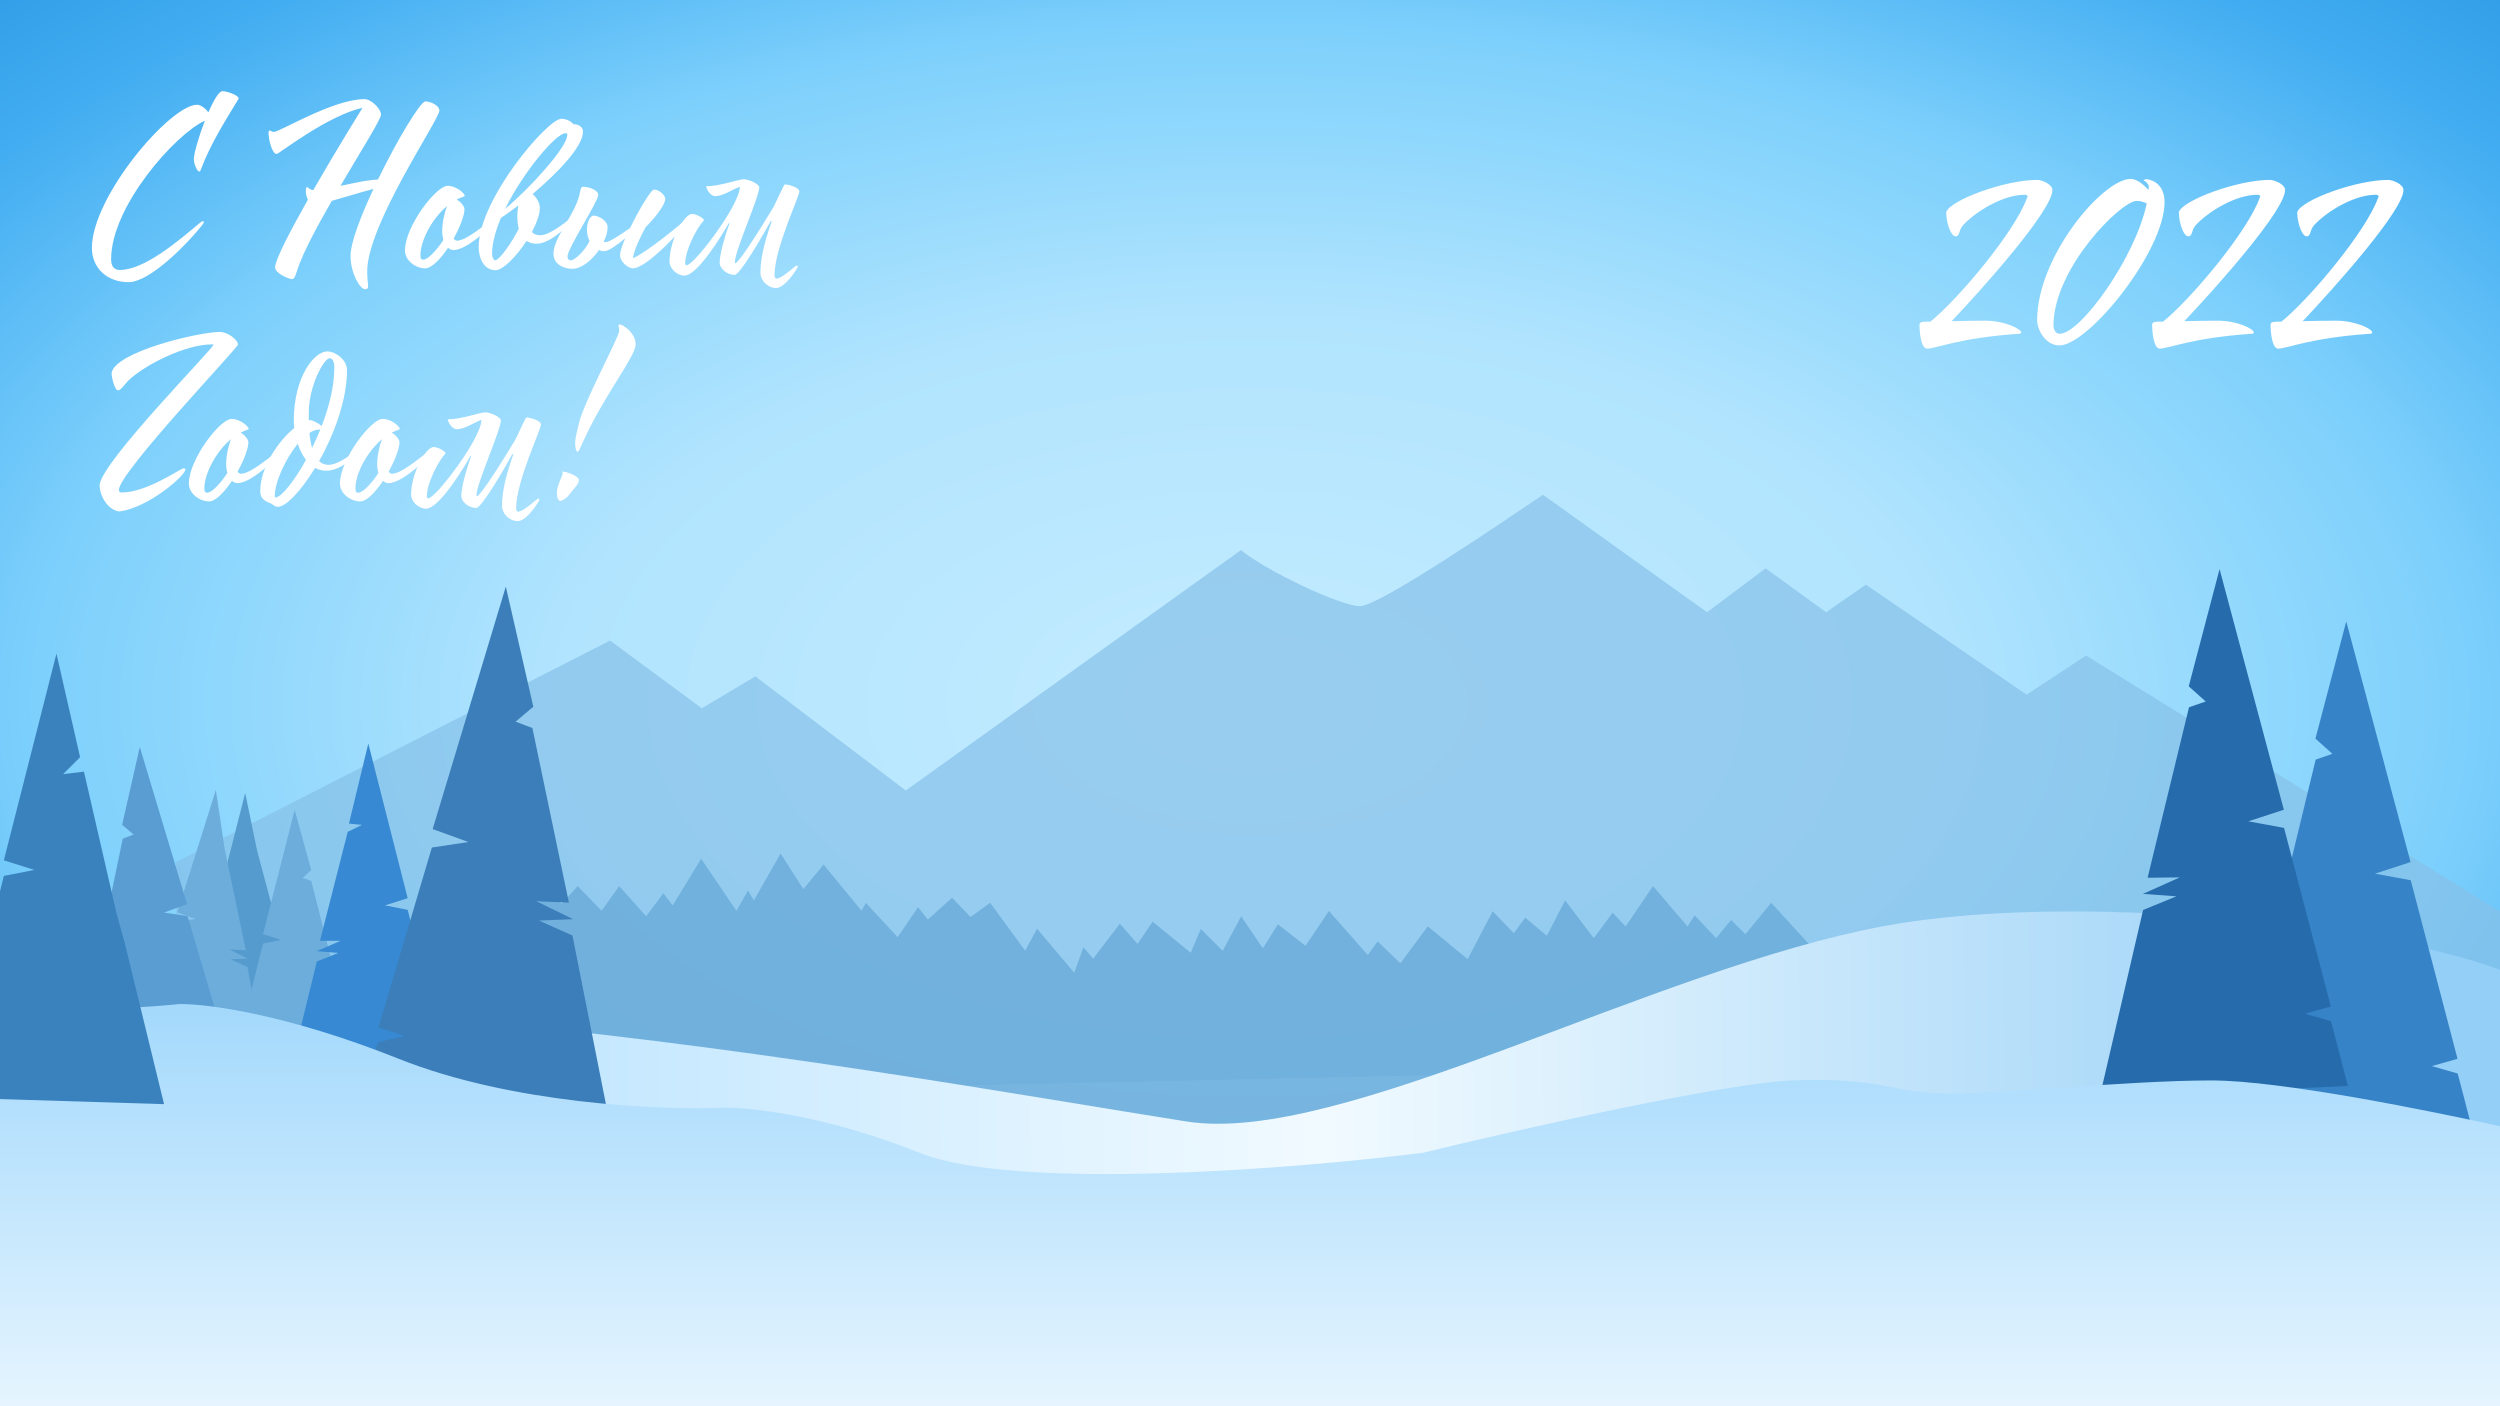 <svg width="1920" height="1080" viewBox="0 0 1920 1080" fill="none" xmlns="http://www.w3.org/2000/svg">
<rect width="1920" height="1080" fill="url(#paint0_radial_36_33975)"/>
<path opacity="0.7" d="M468.536 491.952L135 662.119V847L1920 807.474V700L1602.05 503.467L1556.5 533.5L1433 449L1402.44 470.201L1356 436.5L1311 470.201L1185 380C1157.5 398.5 1059.57 465.5 1044.5 465.5C1029.43 465.5 973.271 438.8 953 422.5L695.645 607.103L580.054 519.46L539 544L468.536 491.952Z" fill="#86C1E9"/>
<path opacity="0.8" d="M408.171 668.444C405.062 676.228 397.509 692.731 392.174 696.472L265.896 907.065L1520.02 868.042L1360.27 693.308L1340.5 717.5L1329.47 706.568L1318 720.5L1301.5 703L1296 711.5L1269.5 680.5L1248.5 711.5L1238.5 701L1224 720.5L1202 691.5L1188 718.707L1171.35 704.763L1162.59 716.687L1146.4 699.868L1127.14 736.638L1096.54 711.436L1075.51 739.77L1058.06 723.026L1050.47 733.455L1020.61 699.663L1002.64 726.387L981.415 709.873L969.896 728.372L953.234 703.749L939.04 730.244L922.221 713.462L914.481 731.733L885.224 707.873L873.619 724.954L860.035 709.4L839.544 736.277L832.057 727.474L825.032 747.126L796.433 713.257L787.347 730.185L760.465 693.365L745.324 704.252L731.153 689.446L712.578 706.237L705.049 696.725L689.38 719.749L665.032 693.455L661.598 699.36L632.5 664L616.985 682.84L599.5 655.5L578.959 691.554L574.5 684L565.536 699.489L538.5 659.5L516.617 695.335L509.5 686L496.266 703.689L475.5 680.533L462 699.489L443.667 680.533L431.217 694.105L408.171 668.444Z" fill="#69AAD8"/>
<path d="M1920 744.779V1080L0 1078.51V805.049C71.352 773.959 161.755 767.309 339 782.136C560.557 800.67 792.97 842.8 911.5 861.334C1030.03 879.868 1268.95 743.997 1447.5 711.114C1590.34 684.807 1822.81 708.906 1920 744.779Z" fill="url(#paint1_linear_36_33975)"/>
<path d="M146.349 788.234L143.865 798.191L140 813.957L238 817L220.056 743.426L206.806 738.17L220.056 737.064L205.425 730.702H218.124L197.5 653.5L188.31 609L164.017 704.426L178.096 708.851L164.017 711.617L146.349 782.426L156.563 785.191L146.349 788.234Z" fill="#559BCD"/>
<path d="M113.934 783.31L110.901 793.115L106.169 808.642L203.849 817.112L190.011 742.656L177.072 736.674L190.363 736.304L176.107 729.141L188.787 729.845L172.473 651.618L165.763 606.677L136.219 700.61L150.031 705.809L135.82 707.79L114.256 777.511L124.301 780.839L113.934 783.31Z" fill="#6CADDC"/>
<path d="M184.349 801.234L181.865 811.191L178 826.957L276 830L258.056 756.426L244.806 751.17L258.056 750.064L243.425 743.702H256.124L239.008 676.489L232.383 674.277L239.008 668.191L226.31 622L202.017 717.426L216.096 721.851L202.017 724.617L184.349 795.426L194.563 798.191L184.349 801.234Z" fill="#6CADDC"/>
<g filter="url(#filter0_d_36_33975)">
<path d="M1494.69 155.87C1494.69 157.01 1494.88 158.34 1494.88 159.48C1495.64 166.51 1498.68 174.49 1501.91 174.49C1505.33 174.49 1504 170.12 1507.61 165.94C1517.68 155.11 1538.58 142.57 1554.92 142.57C1556.44 142.57 1557.01 143.14 1557.2 143.71C1557.2 144.09 1557.01 144.66 1556.63 145.23C1547.7 170.31 1504.76 221.99 1482.53 240.04H1481.2C1477.78 240.04 1474.36 239.85 1474.17 242.13C1474.17 248.97 1475.5 260.75 1480.06 260.75C1486.71 260.75 1504.95 252.39 1550.55 249.35C1551.88 249.35 1552.26 248.59 1552.26 248.21C1552.26 245.93 1540.29 239.28 1524.14 239.28C1516.54 239.28 1507.23 239.47 1498.87 239.66C1522.81 214.39 1577.72 153.02 1576.2 138.39C1575.82 134.59 1568.41 131.17 1564.42 131.17C1539.91 131.17 1497.92 146.56 1494.69 155.87Z" fill="white"/>
<path d="M1636.34 130.41C1615.06 130.41 1564.52 189.88 1564.52 238.9C1564.52 246.12 1570.79 258.28 1581.62 258.28C1603.85 258.28 1662.37 186.08 1662.37 148.27C1662.37 131.93 1649.26 130.6 1648.31 130.6C1647.74 130.6 1646.41 131.17 1646.41 131.55C1646.41 131.74 1646.6 131.93 1646.79 131.93C1647.74 131.93 1650.21 134.59 1650.21 135.92C1650.21 136.87 1650.21 137.82 1650.02 138.96C1646.41 134.78 1641.09 130.41 1636.34 130.41ZM1581.81 249.35C1578.96 249.35 1577.06 246.31 1577.06 243.08C1577.06 199 1628.93 147.32 1640.9 147.32C1644.13 147.32 1646.79 148.27 1648.69 149.22C1640.14 190.45 1597.96 249.35 1581.81 249.35Z" fill="white"/>
<path d="M1673.37 155.87C1673.37 157.01 1673.56 158.34 1673.56 159.48C1674.32 166.51 1677.36 174.49 1680.59 174.49C1684.01 174.49 1682.68 170.12 1686.29 165.94C1696.36 155.11 1717.26 142.57 1733.6 142.57C1735.12 142.57 1735.69 143.14 1735.88 143.71C1735.88 144.09 1735.69 144.66 1735.31 145.23C1726.38 170.31 1683.44 221.99 1661.21 240.04H1659.88C1656.46 240.04 1653.04 239.85 1652.85 242.13C1652.85 248.97 1654.18 260.75 1658.74 260.75C1665.39 260.75 1683.63 252.39 1729.23 249.35C1730.56 249.35 1730.94 248.59 1730.94 248.21C1730.94 245.93 1718.97 239.28 1702.82 239.28C1695.22 239.28 1685.91 239.47 1677.55 239.66C1701.49 214.39 1756.4 153.02 1754.88 138.39C1754.5 134.59 1747.09 131.17 1743.1 131.17C1718.59 131.17 1676.6 146.56 1673.37 155.87Z" fill="white"/>
<path d="M1764.29 155.87C1764.29 157.01 1764.48 158.34 1764.48 159.48C1765.24 166.51 1768.28 174.49 1771.51 174.49C1774.93 174.49 1773.6 170.12 1777.21 165.94C1787.28 155.11 1808.18 142.57 1824.52 142.57C1826.04 142.57 1826.61 143.14 1826.8 143.71C1826.8 144.09 1826.61 144.66 1826.23 145.23C1817.3 170.31 1774.36 221.99 1752.13 240.04H1750.8C1747.38 240.04 1743.96 239.85 1743.77 242.13C1743.77 248.97 1745.1 260.75 1749.66 260.75C1756.31 260.75 1774.55 252.39 1820.15 249.35C1821.48 249.35 1821.86 248.59 1821.86 248.21C1821.86 245.93 1809.89 239.28 1793.74 239.28C1786.14 239.28 1776.83 239.47 1768.47 239.66C1792.41 214.39 1847.32 153.02 1845.8 138.39C1845.42 134.59 1838.01 131.17 1834.02 131.17C1809.51 131.17 1767.52 146.56 1764.29 155.87Z" fill="white"/>
</g>
<path d="M335.096 794.181L338.189 806.58L343 826.211L221 830L243.338 738.386L259.834 731.842L243.338 730.464L261.552 722.543H245.744L267.051 638.85L278 633.5L268 632.5L282.859 571L313.101 689.823L295.575 695.334L313.101 698.778L335.096 786.948L322.38 790.392L335.096 794.181Z" fill="#3689D2"/>
<path d="M170.881 800.613L174.606 813.21L180.414 833.16L55.771 842.538L74.487 747.425L91.068 739.961L74.13 739.288L92.406 730.331L76.233 731.042L94.252 644.113L102.566 640.911L93.786 633.499L107.362 573.705L143.667 694.403L125.985 700.852L144.072 703.602L170.555 793.183L157.701 797.293L170.881 800.613Z" fill="#5A9DD3"/>
<path d="M1887.51 824.448L1892.56 843.732L1900.43 874.266L1709.93 882.36L1743.18 739.065L1768.83 728.563L1743.04 726.709L1771.35 714.027L1746.66 714.311L1778.44 583.389L1791.28 578.944L1778.26 567.273L1801.92 477.277L1851.29 662.07L1824.01 670.979L1851.45 676.037L1887.38 813.167L1867.58 818.766L1887.51 824.448Z" fill="#3683C7"/>
<path d="M290.189 800.569L284.426 820.002L275.438 850.776L468.775 865.203L439.643 718.495L413.918 706.987L440.19 705.943L411.832 692.134L436.918 693.225L408.877 559.141L395.979 554.205L409.589 542.769L388.469 450.539L332.286 636.73L359.719 646.672L331.669 650.919L290.688 789.108L310.628 795.444L290.189 800.569Z" fill="#3B7EB9"/>
<path d="M1790.22 784.248L1795.27 803.531L1803.14 834.066L1612.63 842.16L1645.89 698.865L1671.54 688.362L1645.75 686.509L1674.06 673.827L1649.36 674.11L1681.15 543.189L1693.98 538.744L1680.96 527.073L1704.63 437.077L1753.99 621.87L1726.71 630.779L1754.15 635.837L1790.09 772.966L1770.29 778.566L1790.22 784.248Z" fill="#266BAC"/>
<path d="M61.016 771.135C52.214 765.703 16.671 756.115 0 752V1080L1920 1081V864.959C1866.99 853.231 1751.66 829.775 1698.44 829.775C1631.92 829.775 1524.4 841.503 1487.39 839.651C1450.38 837.799 1442.38 827.306 1376.86 829.775C1324.44 831.75 1165.64 867.634 1092.78 885.328C994.925 897.674 780.603 914.957 706.184 885.328C631.764 855.7 572.816 849.939 552.644 850.762C506.465 852.614 392.502 847.675 306.08 813.109C219.657 778.542 157.708 770.724 137.536 771.135C115.697 773.398 69.818 776.567 61.016 771.135Z" fill="url(#paint2_linear_36_33975)"/>
<g filter="url(#filter1_d_36_33975)">
<path d="M151.4 70.44C130.7 70.44 70.58 141 70.58 180.42C70.58 195.36 81.74 206.7 98.66 206.7C115.04 206.7 143.3 177.9 155.36 162.78C156.26 161.52 156.62 160.8 156.62 160.26C156.62 160.08 155.72 159.9 155.54 159.9C155.18 159.9 154.46 160.44 153.74 160.98C137.36 174.66 111.08 197.34 92 197.34C87.86 197.34 85.34 194.82 85.34 189.06C85.34 148.56 134.48 93.12 157.34 82.68C152.66 94.74 148.88 108.06 148.88 112.2C148.88 115.98 151.4 121.74 153.02 121.74C153.38 121.74 153.74 121.38 154.1 120.66C161.84 99.78 173.9 81.42 183.08 66.12C183.26 65.94 183.26 65.76 183.26 65.58C183.26 63.06 174.08 60 170.84 60C168.14 60 164 67.2 160.04 76.2C157.88 73.32 154.1 70.44 151.4 70.44Z" fill="white"/>
<path d="M234.847 136.5C234.847 138.48 235.387 141.18 236.467 143.34C222.967 167.28 211.267 189.6 211.267 195.36C211.267 200.04 222.067 204.36 224.227 204.36C226.387 204.36 227.107 200.94 228.547 196.62C233.047 183.3 243.667 163.68 254.827 144.24C264.007 141.72 275.887 137.94 286.867 135.06C276.967 156.12 269.227 176.46 269.227 186.54C269.227 199.86 276.427 212.1 280.387 212.1C282.367 212.1 282.727 211.02 282.727 209.76C282.727 208.86 282.007 204 282.007 198.42C282.007 162.42 337.447 81.78 337.447 74.94C337.447 71.16 331.147 67.92 326.647 67.92C322.867 67.92 305.047 97.44 290.287 127.86C287.227 128.04 283.987 128.4 280.567 128.94C275.707 129.66 268.507 131.28 261.487 132.72C277.327 105.72 292.627 81.6 292.627 78C292.627 73.68 285.247 66.12 279.847 66.12C256.087 66.12 214.687 91.32 210.367 91.32C208.747 91.32 207.847 90.24 207.127 90.24C206.767 90.24 206.227 90.6 206.227 92.22C206.227 96.54 208.747 108.24 212.527 108.24C214.147 108.24 251.227 78.9 278.407 72.78C278.407 72.78 258.607 104.64 240.607 135.96C237.907 135.96 236.467 133.62 235.747 133.62C235.027 133.62 234.847 136.14 234.847 136.5Z" fill="white"/>
<path d="M343.761 132.72C334.941 132.72 311.001 163.86 311.001 182.4C311.001 189.96 319.101 196.08 326.481 196.08C331.521 196.08 338.181 189.06 344.121 180.24C345.381 181.5 346.821 182.04 348.261 182.04C360.681 182.04 383.181 157.74 383.181 156.84C383.181 156.3 382.281 155.94 381.741 155.94C372.561 162.06 358.521 174.84 350.961 174.84C349.701 174.84 348.981 174.12 348.441 173.04C353.301 164.4 356.721 155.4 356.721 150.54C356.721 148.74 354.021 144.96 350.781 143.34C352.581 142.26 354.561 141.54 356.541 140.82C356.721 140.82 356.901 140.64 356.901 140.28C356.901 138.66 350.601 132.72 343.761 132.72ZM339.621 167.64C339.621 169.98 339.981 172.32 340.521 174.3C335.121 182.58 328.461 189.42 325.221 189.42C323.601 189.42 322.881 188.7 322.881 186C322.881 175.56 330.981 158.64 343.401 148.2C341.241 153.42 339.621 161.16 339.621 167.64Z" fill="white"/>
<path d="M447.728 91.14C447.728 87.36 444.308 85.38 440.348 85.38C438.368 82.86 434.768 81.24 430.988 81.24C420.728 81.24 367.628 142.8 367.628 179.88C367.628 187.8 371.408 197.52 380.588 197.52C386.168 197.52 396.608 187.08 404.348 175.02C406.508 176.46 409.208 177.18 412.268 177.18C422.888 177.18 437.648 162.24 441.968 157.02C441.968 156.12 441.068 155.94 440.348 155.94C436.568 158.82 422.708 170.7 414.968 170.7C412.088 170.7 409.928 169.8 408.488 168.18C412.088 161.34 414.608 154.68 414.608 149.64C414.608 146.04 412.088 141.54 409.028 139.02C427.748 123.18 447.728 102.84 447.728 91.14ZM434.048 92.4C435.308 92.4 435.668 92.4 435.668 93.66C435.668 103.02 406.688 134.88 387.968 150.36C402.368 121.2 427.208 92.4 434.048 92.4ZM398.048 147.84C397.688 150.18 397.328 153.06 397.328 156.12C397.328 159.72 397.688 162.96 398.408 165.66C392.288 177.72 383.288 189.96 380.228 189.96C379.148 189.96 377.888 187.26 377.888 185.1C377.888 176.82 380.588 167.28 384.728 157.38C388.508 154.86 393.008 151.62 398.048 147.84Z" fill="white"/>
<path d="M447.553 133.44C445.933 133.44 445.753 136.68 444.853 140.28C441.073 155.22 425.053 172.86 425.053 184.74C425.053 193.2 433.153 196.44 439.633 196.44C446.473 196.44 454.573 189.96 459.973 182.04C461.413 182.58 462.673 182.94 463.933 182.94C467.173 182.94 473.653 178.44 480.133 173.04C477.793 178.62 476.173 183.48 476.173 185.64C476.173 191.4 482.653 196.08 486.073 196.08C497.413 196.08 526.393 162.96 528.913 160.08C529.633 159.36 531.253 157.56 531.253 156.66C531.253 155.94 530.533 155.76 529.633 155.76C523.873 161.7 496.333 184.02 486.073 188.34C487.153 181.14 492.193 171.24 495.793 164.58C502.093 158.28 510.913 147.66 510.913 142.62C510.913 139.92 506.233 135.6 502.273 135.6C499.933 135.6 490.753 151.08 483.913 165.12C476.353 170.34 468.073 175.92 465.373 175.92C464.833 175.92 464.113 175.92 463.573 175.74C465.553 171.96 466.633 168 466.633 164.4C466.633 159.54 459.613 155.58 456.013 155.58C452.953 155.58 450.793 160.98 450.793 166.38C450.793 169.8 451.513 172.68 452.773 175.02C449.713 182.04 441.433 189.96 438.553 189.96C437.473 189.96 435.853 189.42 435.853 186.9C435.853 180.78 459.433 144.78 459.433 139.74C459.433 135.96 452.413 133.44 447.553 133.44Z" fill="white"/>
<path d="M571.243 127.68C567.103 127.68 553.423 132.9 542.263 133.08C543.343 137.58 546.763 140.64 549.283 140.64C555.223 140.64 562.243 135.6 568.183 133.44C568.183 135.96 567.463 139.02 563.863 146.4C554.503 165.12 531.823 193.74 527.323 193.74C526.603 193.74 526.243 193.02 526.243 192.12C526.243 182.58 534.703 165.48 540.643 159.18C540.643 157.74 535.063 154.32 531.463 154.32C525.523 154.32 514.183 174.3 514.183 191.04C514.183 195.9 519.583 201.66 525.703 201.66C535.783 201.66 555.043 169.62 559.723 161.34L560.263 161.52C556.663 171.06 552.703 185.46 552.703 191.76C552.703 196.26 558.283 201.12 564.223 201.12C568.363 201.12 586.363 169.98 591.943 159.72L592.663 159.9C589.963 168.18 584.023 184.2 584.023 199.5C584.023 205.44 589.603 211.2 596.083 211.2C601.843 211.2 609.223 200.94 611.923 196.44C612.463 195.72 612.643 194.82 612.643 194.46C612.643 194.1 612.463 193.92 612.103 193.92C611.743 193.92 611.203 194.28 610.843 194.46C604.003 200.22 598.963 204 596.263 204C595.543 204 594.823 202.74 594.823 201.48C594.823 180.78 613.903 141 613.903 137.04C613.903 133.8 605.263 131.64 602.743 131.64C602.023 131.64 595.183 147.12 594.103 148.92C584.023 165.84 567.283 192.12 564.763 192.12C564.403 192.12 564.403 191.76 564.403 191.22C564.403 182.4 583.123 141.36 583.123 133.8C583.123 131.46 575.203 127.68 571.243 127.68Z" fill="white"/>
<path d="M85.7 276.62C85.7 280.22 88.22 289.76 90.56 289.76C93.08 289.76 95.6 285.08 99.02 281.84C111.44 270.14 142.4 254.48 162.74 254.48C163.1 254.48 164 254.48 164 254.66C164 257.54 78.32 344.3 76.52 362.3C76.52 372.02 83.72 382.1 91.82 382.82C114.14 379.76 142.4 355.28 142.4 350.42C142.4 350.06 141.86 349.7 140.96 349.7C138.62 349.7 112.88 368.24 93.44 368.24C92 368.24 91.28 367.52 91.28 366.26C91.28 352.94 182.72 257.18 182.72 254.66C182.72 250.52 174.26 244.94 169.04 244.94C151.94 244.94 87.5 260.6 85.7 276.62Z" fill="white"/>
<path d="M177.823 311.72C169.003 311.72 145.063 342.86 145.063 361.4C145.063 368.96 153.163 375.08 160.543 375.08C165.583 375.08 172.243 368.06 178.183 359.24C179.443 360.5 180.883 361.04 182.323 361.04C194.743 361.04 217.243 336.74 217.243 335.84C217.243 335.3 216.343 334.94 215.803 334.94C206.623 341.06 192.583 353.84 185.023 353.84C183.763 353.84 183.043 353.12 182.503 352.04C187.363 343.4 190.783 334.4 190.783 329.54C190.783 327.74 188.083 323.96 184.843 322.34C186.643 321.26 188.623 320.54 190.603 319.82C190.783 319.82 190.963 319.64 190.963 319.28C190.963 317.66 184.663 311.72 177.823 311.72ZM173.683 346.64C173.683 348.98 174.043 351.32 174.583 353.3C169.183 361.58 162.523 368.42 159.283 368.42C157.663 368.42 156.943 367.7 156.943 365C156.943 354.56 165.043 337.64 177.463 327.2C175.303 332.42 173.683 340.16 173.683 346.64Z" fill="white"/>
<path d="M199.89 366.98C199.89 370.58 200.61 373.82 207.27 376.34C209.79 377.24 210.87 379.22 213.39 379.22C219.69 379.22 231.21 366.98 242.01 349.34C244.53 350.78 247.59 351.5 251.01 351.5C262.35 351.5 276.21 337.82 276.21 336.2C276.21 335.66 275.67 334.94 274.77 334.94C272.07 337.1 260.55 347 252.27 347C249.21 347 246.87 345.92 245.07 344.12C256.59 323.6 266.49 297.32 266.49 274.28C266.49 266.18 257.49 259.88 251.37 259.88C241.29 259.88 225.63 279.5 225.63 313.16C225.63 314.6 225.63 316.58 225.99 318.74C213.93 328.46 199.89 348.8 199.89 366.98ZM237.87 312.62C237.69 312.62 237.33 312.8 237.15 312.8V307.22C237.15 285.8 249.03 265.1 253.17 265.1C255.33 265.1 256.77 267.98 256.77 271.94C256.77 286.52 252.81 302.36 247.05 317.12C244.35 314.96 240.03 312.62 237.87 312.62ZM234.99 343.22C225.63 360.14 215.91 372.02 211.59 372.02C210.87 372.02 211.05 371.48 211.05 370.94C211.05 359.96 219.33 342.32 228.69 330.8C230.13 335.3 232.29 339.62 234.99 343.22ZM237.69 322.52C240.03 320.9 242.37 320 244.53 320H245.97C243.99 324.86 241.83 329.54 239.67 334.04C238.59 330.44 238.05 326.48 237.69 322.52Z" fill="white"/>
<path d="M293.839 311.72C285.019 311.72 261.079 342.86 261.079 361.4C261.079 368.96 269.179 375.08 276.559 375.08C281.599 375.08 288.259 368.06 294.199 359.24C295.459 360.5 296.899 361.04 298.339 361.04C310.759 361.04 333.259 336.74 333.259 335.84C333.259 335.3 332.359 334.94 331.819 334.94C322.639 341.06 308.599 353.84 301.039 353.84C299.779 353.84 299.059 353.12 298.519 352.04C303.379 343.4 306.799 334.4 306.799 329.54C306.799 327.74 304.099 323.96 300.859 322.34C302.659 321.26 304.639 320.54 306.619 319.82C306.799 319.82 306.979 319.64 306.979 319.28C306.979 317.66 300.679 311.72 293.839 311.72ZM289.699 346.64C289.699 348.98 290.059 351.32 290.599 353.3C285.199 361.58 278.539 368.42 275.299 368.42C273.679 368.42 272.959 367.7 272.959 365C272.959 354.56 281.059 337.64 293.479 327.2C291.319 332.42 289.699 340.16 289.699 346.64Z" fill="white"/>
<path d="M372.786 306.68C368.646 306.68 354.966 311.9 343.806 312.08C344.886 316.58 348.306 319.64 350.826 319.64C356.766 319.64 363.786 314.6 369.726 312.44C369.726 314.96 369.006 318.02 365.406 325.4C356.046 344.12 333.366 372.74 328.866 372.74C328.146 372.74 327.786 372.02 327.786 371.12C327.786 361.58 336.246 344.48 342.186 338.18C342.186 336.74 336.606 333.32 333.006 333.32C327.066 333.32 315.726 353.3 315.726 370.04C315.726 374.9 321.126 380.66 327.246 380.66C337.326 380.66 356.586 348.62 361.266 340.34L361.806 340.52C358.206 350.06 354.246 364.46 354.246 370.76C354.246 375.26 359.826 380.12 365.766 380.12C369.906 380.12 387.906 348.98 393.486 338.72L394.206 338.9C391.506 347.18 385.566 363.2 385.566 378.5C385.566 384.44 391.146 390.2 397.626 390.2C403.386 390.2 410.766 379.94 413.466 375.44C414.006 374.72 414.186 373.82 414.186 373.46C414.186 373.1 414.006 372.92 413.646 372.92C413.286 372.92 412.746 373.28 412.386 373.46C405.546 379.22 400.506 383 397.806 383C397.086 383 396.366 381.74 396.366 380.48C396.366 359.78 415.446 320 415.446 316.04C415.446 312.8 406.806 310.64 404.286 310.64C403.566 310.64 396.726 326.12 395.646 327.92C385.566 344.84 368.826 371.12 366.306 371.12C365.946 371.12 365.946 370.76 365.946 370.22C365.946 361.4 384.666 320.36 384.666 312.8C384.666 310.46 376.746 306.68 372.786 306.68Z" fill="white"/>
<path d="M475.023 239.9C475.023 241.16 475.563 241.7 475.563 244.22C475.563 248.72 447.663 300.02 444.423 315.86C443.163 321.8 441.723 325.94 441.723 330.98C441.723 334.76 442.983 337.1 443.523 337.1C444.423 337.1 446.403 332.42 447.843 329.18C463.323 294.44 488.163 263.84 488.163 254.48C488.163 245.66 478.443 239.18 475.923 239.18C475.563 239.18 475.023 239.36 475.023 239.9ZM431.823 352.04C431.823 352.76 432.183 353.12 432.183 353.48C432.183 355.1 427.683 363.02 427.683 368.06C427.683 372.38 428.763 374.72 430.383 374.72C431.463 374.72 434.883 372.92 437.043 370.04C439.923 366.26 444.603 361.58 444.603 359.06C444.603 354.74 433.083 352.04 431.823 352.04Z" fill="white"/>
</g>
<path fill-rule="evenodd" clip-rule="evenodd" d="M0 844.088L126 848L96.155 725.612L89.5 701.5L64.473 592.641L48.5 594.5L61.5 581.5L43.352 502L2.946 660.737L26.363 668.098L2.946 672.699L0 684.51V844.088Z" fill="#3A82BE"/>
<defs>
<filter id="filter0_d_36_33975" x="1474.17" y="130.41" width="371.661" height="137.34" filterUnits="userSpaceOnUse" color-interpolation-filters="sRGB">
<feFlood flood-opacity="0" result="BackgroundImageFix"/>
<feColorMatrix in="SourceAlpha" type="matrix" values="0 0 0 0 0 0 0 0 0 0 0 0 0 0 0 0 0 0 127 0" result="hardAlpha"/>
<feOffset dy="7"/>
<feComposite in2="hardAlpha" operator="out"/>
<feColorMatrix type="matrix" values="0 0 0 0 0.459 0 0 0 0 0.761 0 0 0 0 0.941 0 0 0 1 0"/>
<feBlend mode="normal" in2="BackgroundImageFix" result="effect1_dropShadow_36_33975"/>
<feBlend mode="normal" in="SourceGraphic" in2="effect1_dropShadow_36_33975" result="shape"/>
</filter>
<filter id="filter1_d_36_33975" x="70.58" y="60" width="543.323" height="340.2" filterUnits="userSpaceOnUse" color-interpolation-filters="sRGB">
<feFlood flood-opacity="0" result="BackgroundImageFix"/>
<feColorMatrix in="SourceAlpha" type="matrix" values="0 0 0 0 0 0 0 0 0 0 0 0 0 0 0 0 0 0 127 0" result="hardAlpha"/>
<feOffset dy="10"/>
<feComposite in2="hardAlpha" operator="out"/>
<feColorMatrix type="matrix" values="0 0 0 0 0.459 0 0 0 0 0.761 0 0 0 0 0.941 0 0 0 1 0"/>
<feBlend mode="normal" in2="BackgroundImageFix" result="effect1_dropShadow_36_33975"/>
<feBlend mode="normal" in="SourceGraphic" in2="effect1_dropShadow_36_33975" result="shape"/>
</filter>
<radialGradient id="paint0_radial_36_33975" cx="0" cy="0" r="1" gradientUnits="userSpaceOnUse" gradientTransform="translate(960 540) rotate(90) scale(821.5 1460.44)">
<stop stop-color="#C4ECFF"/>
<stop offset="0.36" stop-color="#B1E4FE"/>
<stop offset="0.63" stop-color="#7DD0FC"/>
<stop offset="0.823" stop-color="#42ADF1"/>
<stop offset="1" stop-color="#2694E1"/>
</radialGradient>
<linearGradient id="paint1_linear_36_33975" x1="1825.5" y1="766.198" x2="362" y2="780.251" gradientUnits="userSpaceOnUse">
<stop stop-color="#94CFF7"/>
<stop stop-color="#99D1F7"/>
<stop offset="0.553" stop-color="#F1FAFF"/>
<stop offset="0.976" stop-color="#C1E6FF"/>
</linearGradient>
<linearGradient id="paint2_linear_36_33975" x1="962" y1="752" x2="962" y2="1199.5" gradientUnits="userSpaceOnUse">
<stop stop-color="#9FD7FC"/>
<stop offset="1" stop-color="white"/>
</linearGradient>
</defs>
</svg>
